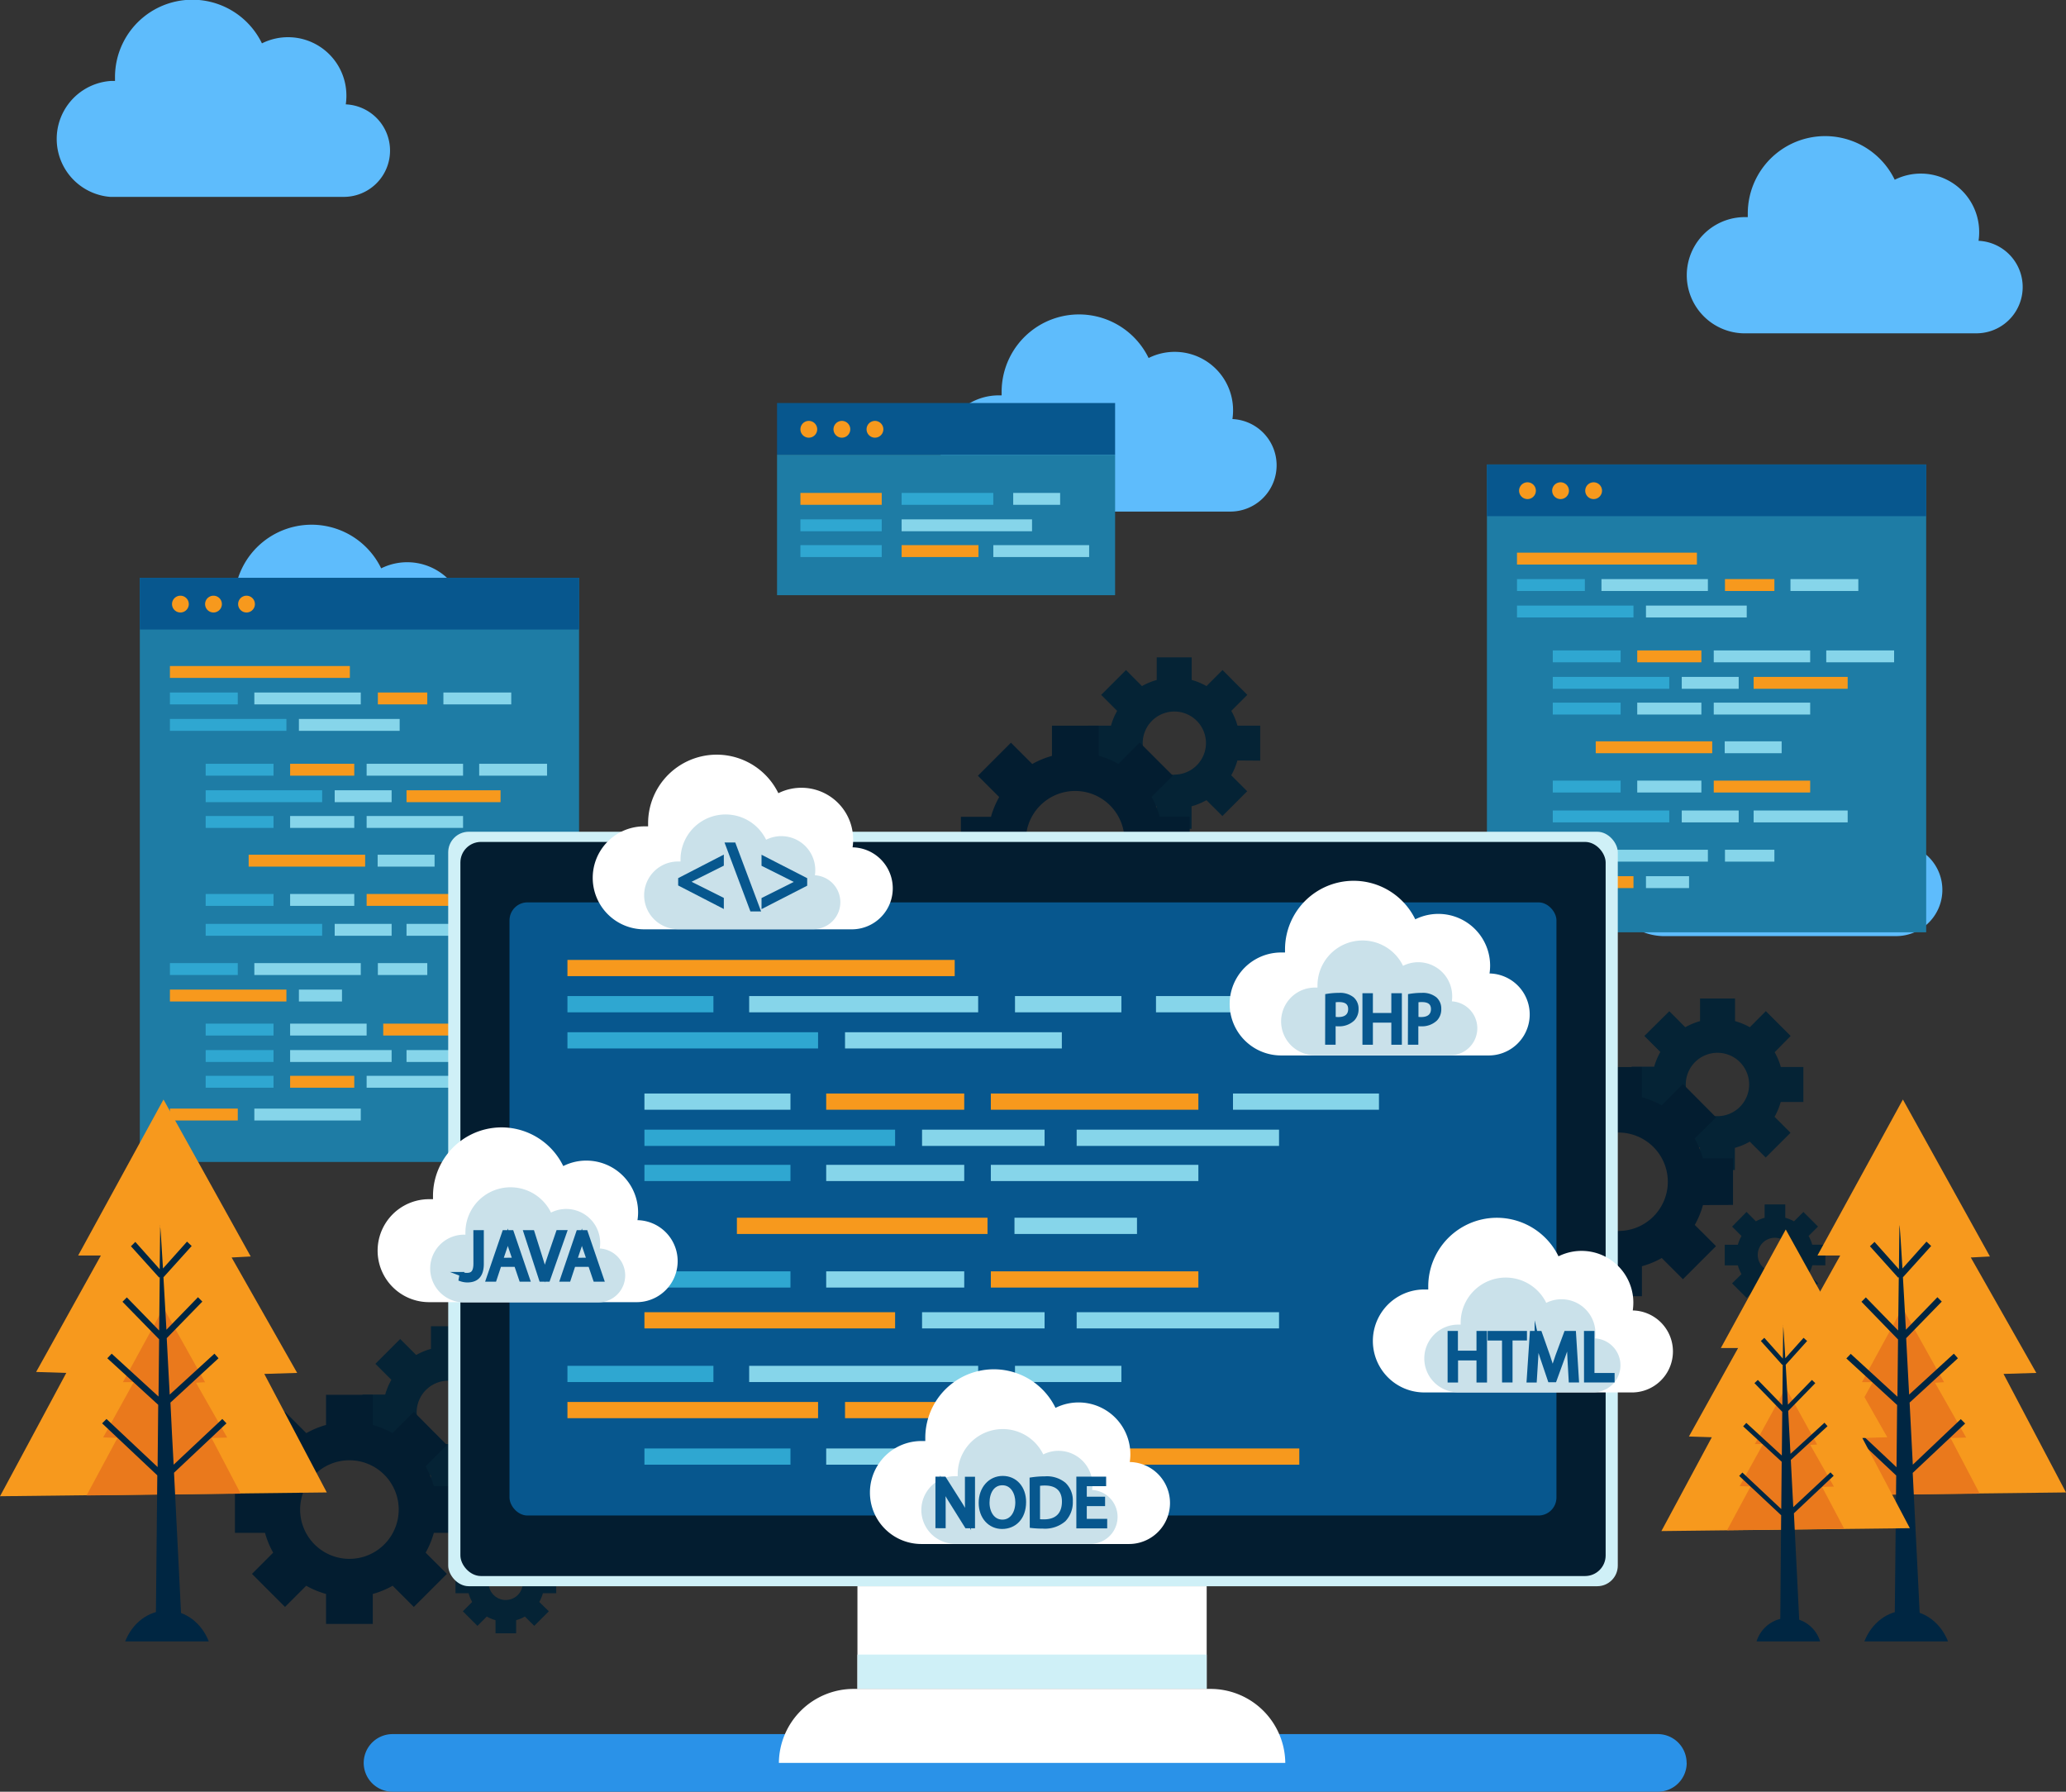 <svg id="Objects" xmlns="http://www.w3.org/2000/svg" viewBox="0 0 472.84 409.98"><rect x="0" y="0" width="472.84" height="409.98" fill="#333333" stroke="none"/><defs><style>.cls-1{fill:#5ebcfc;}.cls-2{fill:#1e7ca5;}.cls-17,.cls-3{fill:#07578e;}.cls-4,.cls-9{fill:#f7991d;}.cls-5{fill:#2fa7d1;}.cls-6{fill:#86d5ea;}.cls-7{fill:#052335;}.cls-8{fill:#031d30;}.cls-10,.cls-11,.cls-9{fill-rule:evenodd;}.cls-10{fill:#ea791c;}.cls-11,.cls-12{fill:#002642;}.cls-13{fill:#2a92e8;}.cls-14{fill:#fff;}.cls-15{fill:#cff0f7;}.cls-16{fill:#cae1ea;}.cls-17{stroke:#07578e;stroke-miterlimit:10;}</style></defs><path class="cls-1" d="M92.71,61.87a13,13,0,0,0,.15-2,13.36,13.36,0,0,0-19.33-12A17.7,17.7,0,0,0,39.9,55.65c0,.28,0,.55,0,.82l-.9,0A13.3,13.3,0,0,0,38.8,83H92.34a10.59,10.59,0,0,0,.37-21.17Z" transform="translate(-13.58 -37.95)"/><path class="cls-1" d="M295.64,133.87a14.45,14.45,0,0,0,.15-2,13.36,13.36,0,0,0-19.33-12,17.71,17.71,0,0,0-33.64,7.73c0,.28,0,.55,0,.82-.29,0-.59,0-.89,0a13.3,13.3,0,0,0-.22,26.59h53.53a10.59,10.59,0,0,0,.38-21.17Z" transform="translate(-13.58 -37.95)"/><path class="cls-1" d="M466.4,93.08a13,13,0,0,0,.15-2,13.36,13.36,0,0,0-19.33-12,17.7,17.7,0,0,0-33.63,7.73c0,.28,0,.55,0,.82q-.45,0-.9,0a13.3,13.3,0,0,0-.22,26.59H466a10.59,10.59,0,0,0,.37-21.17Z" transform="translate(-13.58 -37.95)"/><path class="cls-1" d="M448,231a13.13,13.13,0,0,0,.15-2,13.37,13.37,0,0,0-19.33-12,17.7,17.7,0,0,0-33.63,7.74c0,.27,0,.55,0,.82-.29,0-.59,0-.89,0a13.3,13.3,0,0,0-.23,26.59h53.54A10.58,10.58,0,0,0,448,231Z" transform="translate(-13.58 -37.95)"/><path class="cls-1" d="M120,182a13,13,0,0,0,.15-2,13.37,13.37,0,0,0-19.33-12,17.7,17.7,0,0,0-33.63,7.73c0,.28,0,.55,0,.83-.3,0-.6,0-.9,0a13.3,13.3,0,0,0-.22,26.59h53.54A10.59,10.59,0,0,0,120,182Z" transform="translate(-13.58 -37.95)"/><rect class="cls-2" x="32" y="132.22" width="100.53" height="133.66"/><rect class="cls-3" x="32" y="132.22" width="100.53" height="11.83"/><rect class="cls-4" x="38.89" y="152.4" width="41.18" height="2.72"/><rect class="cls-5" x="38.89" y="158.46" width="15.53" height="2.72"/><rect class="cls-6" x="58.21" y="158.46" width="24.36" height="2.72"/><rect class="cls-6" x="68.41" y="164.51" width="23.06" height="2.72"/><rect class="cls-4" x="86.48" y="158.46" width="11.31" height="2.72"/><rect class="cls-6" x="101.48" y="158.46" width="15.53" height="2.72"/><rect class="cls-5" x="38.89" y="164.51" width="26.66" height="2.72"/><rect class="cls-5" x="38.89" y="220.38" width="15.53" height="2.72"/><rect class="cls-6" x="58.21" y="220.38" width="24.36" height="2.72"/><rect class="cls-6" x="68.41" y="226.44" width="9.86" height="2.72"/><rect class="cls-6" x="86.48" y="220.38" width="11.31" height="2.72"/><rect class="cls-4" x="38.89" y="226.44" width="26.66" height="2.72"/><rect class="cls-4" x="38.89" y="253.67" width="15.53" height="2.72"/><rect class="cls-6" x="58.21" y="253.67" width="24.36" height="2.72"/><rect class="cls-5" x="47.07" y="174.77" width="15.53" height="2.72"/><rect class="cls-4" x="66.4" y="174.77" width="14.68" height="2.72"/><rect class="cls-6" x="76.6" y="180.83" width="13.03" height="2.72"/><rect class="cls-4" x="93.04" y="180.83" width="21.52" height="2.72"/><rect class="cls-6" x="83.91" y="174.77" width="22.07" height="2.72"/><rect class="cls-5" x="47.07" y="186.72" width="15.53" height="2.72"/><rect class="cls-6" x="66.4" y="186.72" width="14.68" height="2.72"/><rect class="cls-6" x="83.91" y="186.72" width="22.07" height="2.72"/><rect class="cls-6" x="109.67" y="174.77" width="15.53" height="2.72"/><rect class="cls-5" x="47.07" y="180.83" width="26.66" height="2.72"/><rect class="cls-5" x="47.07" y="234.23" width="15.53" height="2.72"/><rect class="cls-6" x="66.4" y="234.23" width="17.51" height="2.72"/><rect class="cls-6" x="66.4" y="240.28" width="23.23" height="2.72"/><rect class="cls-6" x="93.04" y="240.28" width="9.82" height="2.72"/><rect class="cls-4" x="87.71" y="234.23" width="29.01" height="2.72"/><rect class="cls-5" x="47.07" y="246.17" width="15.53" height="2.72"/><rect class="cls-4" x="66.4" y="246.17" width="14.68" height="2.72"/><rect class="cls-6" x="83.91" y="246.17" width="22.07" height="2.72"/><rect class="cls-5" x="47.07" y="240.28" width="15.53" height="2.72"/><rect class="cls-6" x="76.6" y="211.4" width="13.03" height="2.72"/><rect class="cls-6" x="93.04" y="211.4" width="21.52" height="2.72"/><rect class="cls-5" x="47.07" y="204.56" width="15.53" height="2.72"/><rect class="cls-6" x="66.4" y="204.56" width="14.68" height="2.72"/><rect class="cls-4" x="83.91" y="204.56" width="22.07" height="2.72"/><rect class="cls-5" x="47.07" y="211.4" width="26.66" height="2.72"/><rect class="cls-6" x="86.43" y="195.58" width="13.03" height="2.72"/><rect class="cls-4" x="56.91" y="195.58" width="26.66" height="2.72"/><path class="cls-4" d="M56.79,176.18a1.92,1.92,0,1,1-1.92-1.92A1.92,1.92,0,0,1,56.79,176.18Z" transform="translate(-13.58 -37.95)"/><path class="cls-4" d="M64.36,176.18a1.92,1.92,0,1,1-1.92-1.92A1.92,1.92,0,0,1,64.36,176.18Z" transform="translate(-13.58 -37.95)"/><path class="cls-4" d="M71.92,176.18A1.92,1.92,0,1,1,70,174.26,1.92,1.92,0,0,1,71.92,176.18Z" transform="translate(-13.58 -37.95)"/><rect class="cls-2" x="340.31" y="106.28" width="100.53" height="107.05"/><rect class="cls-3" x="340.31" y="106.28" width="100.53" height="11.83"/><rect class="cls-4" x="347.19" y="126.46" width="41.18" height="2.72"/><rect class="cls-5" x="347.19" y="132.51" width="15.53" height="2.72"/><rect class="cls-6" x="366.52" y="132.51" width="24.36" height="2.72"/><rect class="cls-6" x="376.71" y="138.57" width="23.06" height="2.72"/><rect class="cls-4" x="394.79" y="132.51" width="11.31" height="2.72"/><rect class="cls-6" x="409.78" y="132.51" width="15.53" height="2.72"/><rect class="cls-5" x="347.19" y="138.57" width="26.66" height="2.72"/><rect class="cls-5" x="347.19" y="194.44" width="15.53" height="2.72"/><rect class="cls-6" x="366.52" y="194.44" width="24.36" height="2.72"/><rect class="cls-6" x="376.71" y="200.49" width="9.86" height="2.72"/><rect class="cls-6" x="394.79" y="194.44" width="11.31" height="2.72"/><rect class="cls-4" x="347.19" y="200.49" width="26.66" height="2.72"/><rect class="cls-5" x="355.38" y="148.83" width="15.53" height="2.72"/><rect class="cls-4" x="374.71" y="148.83" width="14.68" height="2.72"/><rect class="cls-6" x="384.9" y="154.89" width="13.03" height="2.72"/><rect class="cls-4" x="401.35" y="154.89" width="21.52" height="2.72"/><rect class="cls-6" x="392.22" y="148.83" width="22.07" height="2.72"/><rect class="cls-5" x="355.38" y="160.78" width="15.53" height="2.72"/><rect class="cls-6" x="374.71" y="160.78" width="14.68" height="2.72"/><rect class="cls-6" x="392.22" y="160.78" width="22.07" height="2.72"/><rect class="cls-6" x="417.97" y="148.83" width="15.53" height="2.72"/><rect class="cls-5" x="355.38" y="154.89" width="26.66" height="2.72"/><rect class="cls-6" x="384.9" y="185.46" width="13.03" height="2.72"/><rect class="cls-6" x="401.35" y="185.46" width="21.52" height="2.72"/><rect class="cls-5" x="355.38" y="178.62" width="15.53" height="2.72"/><rect class="cls-6" x="374.71" y="178.62" width="14.68" height="2.72"/><rect class="cls-4" x="392.22" y="178.62" width="22.07" height="2.72"/><rect class="cls-5" x="355.38" y="185.46" width="26.66" height="2.72"/><rect class="cls-6" x="394.73" y="169.63" width="13.03" height="2.72"/><rect class="cls-4" x="365.21" y="169.63" width="26.66" height="2.72"/><path class="cls-4" d="M365.09,150.23a1.92,1.92,0,1,1-1.92-1.92A1.92,1.92,0,0,1,365.09,150.23Z" transform="translate(-13.58 -37.95)"/><path class="cls-4" d="M372.66,150.23a1.92,1.92,0,1,1-1.92-1.92A1.92,1.92,0,0,1,372.66,150.23Z" transform="translate(-13.58 -37.95)"/><path class="cls-4" d="M380.23,150.23a1.92,1.92,0,1,1-1.92-1.92A1.92,1.92,0,0,1,380.23,150.23Z" transform="translate(-13.58 -37.95)"/><rect class="cls-3" x="177.84" y="92.22" width="77.37" height="11.83"/><path class="cls-4" d="M200.61,136.18a1.92,1.92,0,1,1-1.92-1.92A1.92,1.92,0,0,1,200.61,136.18Z" transform="translate(-13.58 -37.95)"/><path class="cls-4" d="M208.18,136.18a1.92,1.92,0,1,1-1.92-1.92A1.92,1.92,0,0,1,208.18,136.18Z" transform="translate(-13.58 -37.95)"/><path class="cls-4" d="M215.75,136.18a1.92,1.92,0,1,1-1.92-1.92A1.92,1.92,0,0,1,215.75,136.18Z" transform="translate(-13.58 -37.95)"/><rect class="cls-2" x="177.84" y="104.05" width="77.37" height="32.14"/><rect class="cls-4" x="183.19" y="112.79" width="18.61" height="2.72"/><rect class="cls-5" x="206.35" y="112.79" width="20.98" height="2.72"/><rect class="cls-6" x="206.35" y="118.84" width="29.85" height="2.72"/><rect class="cls-6" x="231.89" y="112.79" width="10.74" height="2.72"/><rect class="cls-5" x="183.19" y="124.74" width="18.61" height="2.72"/><rect class="cls-4" x="206.35" y="124.74" width="17.59" height="2.72"/><rect class="cls-6" x="227.34" y="124.74" width="21.93" height="2.72"/><rect class="cls-5" x="183.19" y="118.84" width="18.61" height="2.72"/><path class="cls-7" d="M426.31,290.1v-8h-5.16a15.27,15.27,0,0,0-1.41-3.38L423.4,275l-5.68-5.68L414.06,273a15.32,15.32,0,0,0-3.39-1.4v-5.18h-8v5.18a15.44,15.44,0,0,0-3.38,1.4l-3.66-3.66L389.92,275l3.66,3.66a14.81,14.81,0,0,0-1.41,3.38H387v8h5.16a14.52,14.52,0,0,0,1.41,3.4l-3.65,3.65,5.68,5.67,3.64-3.64a14.55,14.55,0,0,0,3.4,1.42v5.14h8V300.6a14.62,14.62,0,0,0,3.41-1.42l3.64,3.64,5.68-5.67-3.65-3.65a15.43,15.43,0,0,0,1.41-3.4Zm-19.65,3.25a7.25,7.25,0,1,1,7.24-7.24A7.24,7.24,0,0,1,406.66,293.35Z" transform="translate(-13.58 -37.95)"/><path class="cls-7" d="M431.34,327.48v-4.72h-3a9,9,0,0,0-.83-2l2.15-2.15-3.34-3.34-2.15,2.15a8.69,8.69,0,0,0-2-.82v-3.05h-4.72v3.05a8.69,8.69,0,0,0-2,.82l-2.15-2.15L410,318.62l2.15,2.15a9,9,0,0,0-.83,2h-3v4.72h3a8.69,8.69,0,0,0,.82,2L410,331.62l3.34,3.33,2.14-2.14a8.2,8.2,0,0,0,2,.83v3h4.72v-3a8.2,8.2,0,0,0,2-.83l2.14,2.14,3.34-3.33-2.15-2.15a8.29,8.29,0,0,0,.83-2ZM419.79,329a3.91,3.91,0,1,1,3.9-3.91A3.9,3.9,0,0,1,419.79,329Z" transform="translate(-13.58 -37.95)"/><path class="cls-8" d="M410.21,313.66V303h-6.89a19.45,19.45,0,0,0-1.88-4.51l4.88-4.88L398.75,286l-4.88,4.88a19.87,19.87,0,0,0-4.51-1.87v-6.9h-10.7V289a19.87,19.87,0,0,0-4.51,1.87L369.27,286l-7.56,7.56,4.87,4.88A20.36,20.36,0,0,0,364.7,303h-6.88v10.7h6.87a20.09,20.09,0,0,0,1.87,4.54l-4.85,4.85,7.56,7.57,4.85-4.85a20.12,20.12,0,0,0,4.54,1.88v6.86h10.7v-6.86a19.75,19.75,0,0,0,4.54-1.88l4.85,4.85,7.57-7.57-4.86-4.85a20.09,20.09,0,0,0,1.87-4.54Zm-26.2,6a11.28,11.28,0,1,1,11.28-11.28A11.28,11.28,0,0,1,384,319.62Z" transform="translate(-13.58 -37.95)"/><path class="cls-7" d="M302,212v-8H296.8a15.35,15.35,0,0,0-1.41-3.39l3.66-3.66-5.68-5.68-3.66,3.67a14.86,14.86,0,0,0-3.39-1.4v-5.18h-8v5.18a15,15,0,0,0-3.38,1.4l-3.66-3.67-5.68,5.68,3.66,3.66a14.88,14.88,0,0,0-1.41,3.39h-5.17v8h5.16a14.52,14.52,0,0,0,1.41,3.4L265.57,219l5.68,5.68,3.64-3.64a15,15,0,0,0,3.4,1.41v5.15h8v-5.15a15,15,0,0,0,3.41-1.41l3.64,3.64,5.68-5.68-3.65-3.64a15.43,15.43,0,0,0,1.41-3.4Zm-19.65,3.24a7.24,7.24,0,1,1,7.24-7.24A7.24,7.24,0,0,1,282.31,215.2Z" transform="translate(-13.58 -37.95)"/><path class="cls-7" d="M307,249.33v-4.72h-3a9.19,9.19,0,0,0-.83-2l2.15-2.15-3.34-3.34-2.15,2.16a8.72,8.72,0,0,0-2-.83v-3h-4.72v3a8.72,8.72,0,0,0-2,.83l-2.15-2.16-3.34,3.34,2.15,2.15a9.19,9.19,0,0,0-.83,2h-3v4.72h3a8.58,8.58,0,0,0,.82,2l-2.14,2.14,3.34,3.34,2.14-2.14a9.06,9.06,0,0,0,2,.83v3h4.72v-3a9.06,9.06,0,0,0,2-.83l2.14,2.14,3.34-3.34-2.15-2.14a8.2,8.2,0,0,0,.83-2Zm-11.55,1.56a3.91,3.91,0,1,1,3.9-3.91A3.9,3.9,0,0,1,295.44,250.89Z" transform="translate(-13.58 -37.95)"/><path class="cls-8" d="M285.86,235.52v-10.7H279a19.52,19.52,0,0,0-1.88-4.52l4.88-4.87-7.57-7.57-4.88,4.88a20.3,20.3,0,0,0-4.51-1.86V204h-10.7v6.91a20.3,20.3,0,0,0-4.51,1.86l-4.88-4.88-7.56,7.57,4.87,4.87a20.44,20.44,0,0,0-1.88,4.52h-6.88v10.7h6.87a19.83,19.83,0,0,0,1.87,4.53l-4.85,4.86,7.56,7.57,4.85-4.86a19.7,19.7,0,0,0,4.54,1.89v6.86H265v-6.86a19.34,19.34,0,0,0,4.54-1.89l4.85,4.86,7.57-7.57-4.86-4.86a20.32,20.32,0,0,0,1.88-4.53Zm-26.2,6a11.29,11.29,0,1,1,11.28-11.29A11.29,11.29,0,0,1,259.66,241.48Z" transform="translate(-13.58 -37.95)"/><path class="cls-7" d="M135.85,365.13v-8h-5.16a14.84,14.84,0,0,0-1.42-3.38l3.67-3.66-5.68-5.68L123.6,348a15.32,15.32,0,0,0-3.39-1.4v-5.18h-8v5.18a15.24,15.24,0,0,0-3.38,1.4l-3.66-3.66-5.68,5.68,3.66,3.66a14.81,14.81,0,0,0-1.41,3.38H96.54v8h5.16a14.52,14.52,0,0,0,1.41,3.4l-3.65,3.65,5.68,5.68,3.64-3.65a14.55,14.55,0,0,0,3.4,1.42v5.14h8v-5.14a14.62,14.62,0,0,0,3.41-1.42l3.64,3.65,5.68-5.68-3.65-3.65a14.93,14.93,0,0,0,1.4-3.4Zm-19.65,3.25a7.25,7.25,0,1,1,7.24-7.24A7.25,7.25,0,0,1,116.2,368.38Z" transform="translate(-13.58 -37.95)"/><path class="cls-7" d="M140.88,402.51v-4.72h-3a9,9,0,0,0-.83-2l2.15-2.15-3.34-3.34-2.15,2.15a8.69,8.69,0,0,0-2-.82v-3.05H127v3.05a8.69,8.69,0,0,0-2,.82l-2.15-2.15-3.34,3.34,2.15,2.15a9,9,0,0,0-.83,2h-3v4.72h3a9,9,0,0,0,.82,2l-2.14,2.14,3.34,3.33,2.14-2.13a9.06,9.06,0,0,0,2,.83v3h4.72v-3a9.06,9.06,0,0,0,2-.83l2.14,2.13,3.34-3.33L137,404.51a8.54,8.54,0,0,0,.83-2Zm-11.55,1.55a3.91,3.91,0,1,1,3.9-3.9A3.9,3.9,0,0,1,129.33,404.06Z" transform="translate(-13.58 -37.95)"/><path class="cls-8" d="M119.75,388.7V378h-6.89a19.78,19.78,0,0,0-1.88-4.52l4.88-4.88L108.29,361l-4.88,4.88a19.87,19.87,0,0,0-4.51-1.87v-6.9H88.2v6.9a19.87,19.87,0,0,0-4.51,1.87L78.81,361l-7.56,7.56,4.87,4.88A20.24,20.24,0,0,0,74.24,378H67.35v10.7h6.88a20.21,20.21,0,0,0,1.87,4.53l-4.85,4.86,7.56,7.56,4.85-4.85a20.12,20.12,0,0,0,4.54,1.88v6.86H98.9v-6.86a19.75,19.75,0,0,0,4.54-1.88l4.85,4.85,7.57-7.56L111,393.23a20.21,20.21,0,0,0,1.87-4.53Zm-26.2,5.95a11.28,11.28,0,1,1,11.28-11.28A11.28,11.28,0,0,1,93.55,394.65Z" transform="translate(-13.58 -37.95)"/><path class="cls-9" d="M13.58,380.32l74.79-.87-14.3-27.12,7.52-.23-15-26.41,4.37-.23L51,289.54,31.47,325.23h5.2L21.85,351.88l6.9.22s-15.27,28.45-15.17,28.22Z" transform="translate(-13.58 -37.95)"/><path class="cls-10" d="M62,367l3.57-.11-7.14-12.55,2.08-.11L51,337.21l-9.28,17h2.47l-7,12.65,3.28.11s-6.13,11.42-7.08,13.17l35.28-.41Z" transform="translate(-13.58 -37.95)"/><path class="cls-11" d="M50.24,318.38l-.11,10-5.58-6.26-1,1L50,330.28l.14-.11L50,342.4l-7.39-7.58-1,1L50,344.41l-.14,13.1L39.14,347.7l-1,1.05L49.79,359.4l-.14,14.24-11.7-11-1,1,12.63,11.9-.36,35.83h6s-.82-17-1.81-36.43l12-11.3-.95-1L53.32,373.1c-.26-4.68-.51-9.5-.73-14.21l11-10.14-.93-1.05-10.24,9.36c-.22-4.45-.45-8.79-.68-12.91l8.15-8.37-1-1-7.22,7.44c-.25-4.45-.48-8.51-.68-12l6.46-7.16-1.07-1-5.5,6.15c-.34-5.84-.59-9.59-.68-9.9Z" transform="translate(-13.58 -37.95)"/><path class="cls-12" d="M61.37,413.54c-1.63-4.16-5.3-7.07-9.57-7.07s-7.95,2.91-9.57,7.07Z" transform="translate(-13.58 -37.95)"/><path class="cls-9" d="M411.63,380.32l74.79-.87-14.3-27.12,7.51-.23-15-26.41,4.38-.23-19.92-35.92-19.55,35.69h5.21L419.9,351.88l6.89.22s-15.27,28.45-15.16,28.22Z" transform="translate(-13.58 -37.95)"/><path class="cls-10" d="M460,367l3.57-.11-7.14-12.55,2.08-.11L449,337.21l-9.28,17h2.47l-7,12.65,3.27.11-7.07,13.17,35.28-.41Z" transform="translate(-13.58 -37.95)"/><path class="cls-11" d="M448.29,318.38l-.11,10-5.58-6.26-1.05,1,6.46,7.19.14-.11L448,342.4l-7.39-7.58-1,1,8.37,8.63-.14,13.1-10.69-9.81-1,1.05,11.62,10.65-.14,14.24-11.7-11-1,1,12.63,11.9-.37,35.83h5.95s-.81-17-1.8-36.43l12-11.3-1-1L451.36,373.1c-.25-4.68-.5-9.5-.73-14.21l11.05-10.14-.93-1.05-10.23,9.36c-.23-4.45-.45-8.79-.68-12.91l8.15-8.37-1-1-7.21,7.44c-.26-4.45-.48-8.51-.68-12l6.46-7.16-1.07-1-5.5,6.15c-.34-5.84-.59-9.59-.68-9.9Z" transform="translate(-13.58 -37.95)"/><path class="cls-12" d="M459.42,413.54c-1.63-4.16-5.3-7.07-9.58-7.07s-7.94,2.91-9.57,7.07Z" transform="translate(-13.58 -37.95)"/><path class="cls-9" d="M393.83,388.29l56.85-.66L439.81,367l5.71-.18-11.43-20.07,3.33-.17-15.14-27.3-14.85,27.12h3.95l-11.26,20.25,5.24.17s-11.61,21.62-11.53,21.45Z" transform="translate(-13.58 -37.95)"/><path class="cls-10" d="M430.59,378.19l2.71-.08-5.42-9.54,1.58-.08-7.19-13-7.06,12.89h1.88L411.74,378l2.49.09-5.38,10,26.81-.32Z" transform="translate(-13.58 -37.95)"/><path class="cls-11" d="M421.7,341.22l-.09,7.6-4.24-4.75-.79.73,4.9,5.46.11-.09-.09,9.3-5.61-5.76-.77.73,6.36,6.56-.1,10-8.13-7.46-.72.79,8.82,8.1-.1,10.82-8.9-8.35-.73.77,9.61,9L421,411.91h4.52s-.62-12.93-1.37-27.69l9.1-8.59-.73-.77L424,382.81c-.19-3.56-.38-7.22-.56-10.8l8.4-7.72-.7-.79-7.78,7.12c-.17-3.39-.35-6.69-.52-9.82l6.2-6.36-.77-.73-5.49,5.66c-.19-3.39-.36-6.47-.51-9.13l4.9-5.44-.81-.73-4.18,4.67c-.26-4.44-.45-7.29-.51-7.52Z" transform="translate(-13.58 -37.95)"/><path class="cls-12" d="M430.15,413.54a7.61,7.61,0,0,0-14.55,0Z" transform="translate(-13.58 -37.95)"/><path class="cls-13" d="M399.61,441.34a6.59,6.59,0,0,1-6.59,6.59H103.41a6.6,6.6,0,0,1-6.59-6.59h0a6.6,6.6,0,0,1,6.59-6.59H393a6.59,6.59,0,0,1,6.59,6.59Z" transform="translate(-13.58 -37.95)"/><rect class="cls-14" x="209.82" y="400.91" width="79.93" height="23.5" transform="translate(485.99 787.37) rotate(180)"/><rect class="cls-15" x="209.82" y="416.54" width="79.93" height="7.87" transform="translate(485.99 803.01) rotate(180)"/><path class="cls-14" d="M209.11,424.41h81.35a17.11,17.11,0,0,1,17.28,16.93H191.84A17.1,17.1,0,0,1,209.11,424.41Z" transform="translate(-13.58 -37.95)"/><rect class="cls-15" x="116.16" y="228.27" width="267.68" height="172.64" rx="4.71" transform="translate(486.42 591.23) rotate(180)"/><rect class="cls-8" x="118.94" y="230.6" width="262.11" height="167.98" rx="4.71" transform="translate(486.42 591.23) rotate(180)"/><rect class="cls-3" x="130.2" y="244.44" width="239.61" height="140.3" rx="4.11" transform="translate(486.42 591.22) rotate(180)"/><rect class="cls-4" x="129.87" y="219.65" width="88.63" height="3.71"/><rect class="cls-5" x="129.87" y="227.92" width="33.41" height="3.72"/><rect class="cls-6" x="171.46" y="227.92" width="52.41" height="3.72"/><rect class="cls-6" x="193.4" y="236.2" width="49.62" height="3.71"/><rect class="cls-6" x="232.3" y="227.92" width="24.35" height="3.72"/><rect class="cls-6" x="264.57" y="227.92" width="33.41" height="3.72"/><rect class="cls-5" x="129.87" y="236.2" width="57.36" height="3.71"/><rect class="cls-5" x="129.87" y="312.53" width="33.41" height="3.71"/><rect class="cls-6" x="171.46" y="312.53" width="52.41" height="3.71"/><rect class="cls-4" x="193.4" y="320.8" width="21.23" height="3.71"/><rect class="cls-6" x="232.3" y="312.53" width="24.35" height="3.71"/><rect class="cls-4" x="129.87" y="320.8" width="57.36" height="3.71"/><rect class="cls-6" x="147.49" y="250.22" width="33.42" height="3.71"/><rect class="cls-4" x="189.09" y="250.22" width="31.59" height="3.71"/><rect class="cls-6" x="211.03" y="258.49" width="28.04" height="3.72"/><rect class="cls-6" x="246.41" y="258.49" width="46.32" height="3.72"/><rect class="cls-4" x="226.77" y="250.22" width="47.5" height="3.71"/><rect class="cls-5" x="147.49" y="266.54" width="33.42" height="3.71"/><rect class="cls-6" x="189.09" y="266.54" width="31.59" height="3.71"/><rect class="cls-6" x="226.77" y="266.54" width="47.5" height="3.71"/><rect class="cls-6" x="282.19" y="250.22" width="33.41" height="3.71"/><rect class="cls-5" x="147.49" y="258.49" width="57.37" height="3.72"/><rect class="cls-5" x="147.49" y="331.44" width="33.42" height="3.71"/><rect class="cls-6" x="189.09" y="331.44" width="37.68" height="3.71"/><rect class="cls-4" x="234.94" y="331.44" width="62.43" height="3.71"/><rect class="cls-6" x="211.03" y="300.26" width="28.04" height="3.71"/><rect class="cls-6" x="246.41" y="300.26" width="46.32" height="3.71"/><rect class="cls-5" x="147.49" y="290.91" width="33.42" height="3.71"/><rect class="cls-6" x="189.09" y="290.91" width="31.59" height="3.71"/><rect class="cls-4" x="226.77" y="290.91" width="47.5" height="3.71"/><rect class="cls-4" x="147.49" y="300.26" width="57.37" height="3.71"/><rect class="cls-6" x="232.18" y="278.64" width="28.04" height="3.72"/><rect class="cls-4" x="168.65" y="278.64" width="57.36" height="3.72"/><path class="cls-14" d="M208.71,231.82a11.53,11.53,0,0,0,.13-1.77,11.84,11.84,0,0,0-17.12-10.6,15.7,15.7,0,0,0-29.81,6.86c0,.24,0,.48,0,.73-.27,0-.53,0-.8,0a11.78,11.78,0,0,0-.19,23.56h47.44a9.38,9.38,0,0,0,.33-18.76Z" transform="translate(-13.58 -37.95)"/><path class="cls-16" d="M200.08,238.25a7.24,7.24,0,0,0,.09-1.15,7.77,7.77,0,0,0-11.25-7,10.32,10.32,0,0,0-19.59,4.5c0,.16,0,.32,0,.48l-.52,0a7.74,7.74,0,0,0-.13,15.48h31.17a6.17,6.17,0,0,0,.22-12.33Z" transform="translate(-13.58 -37.95)"/><path class="cls-17" d="M169.29,239.19l9.45-4.87v1.4l-8,4v0l8,4v1.41l-9.45-4.87Z" transform="translate(-13.58 -37.95)"/><path class="cls-17" d="M185.67,246l-5.55-14.77h1.39L187.05,246Z" transform="translate(-13.58 -37.95)"/><path class="cls-17" d="M197.82,240.31l-9.45,4.85v-1.41l8-4v0l-8-4v-1.4l9.45,4.85Z" transform="translate(-13.58 -37.95)"/><path class="cls-14" d="M272.15,372.47a11.49,11.49,0,0,0,.13-1.76,11.85,11.85,0,0,0-17.13-10.61,15.69,15.69,0,0,0-29.8,6.86c0,.24,0,.49,0,.73-.26,0-.52,0-.79,0a11.78,11.78,0,0,0-.2,23.56h47.45a9.38,9.38,0,0,0,.33-18.76Z" transform="translate(-13.58 -37.95)"/><path class="cls-16" d="M263.52,378.9a7.24,7.24,0,0,0,.09-1.15,7.78,7.78,0,0,0-11.26-7,10.31,10.31,0,0,0-19.58,4.5c0,.16,0,.32,0,.48l-.52,0a7.74,7.74,0,0,0-.13,15.48H263.3a6.17,6.17,0,0,0,.22-12.33Z" transform="translate(-13.58 -37.95)"/><path class="cls-17" d="M228.17,387.13V376.34h1.52l3.46,5.46a30.16,30.16,0,0,1,1.93,3.51l0,0c-.13-1.44-.16-2.75-.16-4.43v-4.52h1.31v10.79h-1.41l-3.42-5.47a32.07,32.07,0,0,1-2-3.6h0c.08,1.36.11,2.66.11,4.45v4.61Z" transform="translate(-13.58 -37.95)"/><path class="cls-17" d="M247.92,381.63c0,3.71-2.26,5.68-5,5.68s-4.85-2.21-4.85-5.48,2.13-5.66,5-5.66S247.92,378.43,247.92,381.63Zm-8.37.17c0,2.31,1.24,4.37,3.44,4.37s3.46-2,3.46-4.48c0-2.14-1.13-4.38-3.45-4.38S239.55,379.43,239.55,381.8Z" transform="translate(-13.58 -37.95)"/><path class="cls-17" d="M249.72,376.49a19.77,19.77,0,0,1,3-.22,6.17,6.17,0,0,1,4.37,1.34,5,5,0,0,1,1.52,3.87,5.73,5.73,0,0,1-1.55,4.2,6.64,6.64,0,0,1-4.77,1.55,22.56,22.56,0,0,1-2.53-.13Zm1.39,9.54a9.41,9.41,0,0,0,1.41.08c3,0,4.6-1.67,4.6-4.58,0-2.54-1.43-4.16-4.37-4.16a8.07,8.07,0,0,0-1.64.14Z" transform="translate(-13.58 -37.95)"/><path class="cls-17" d="M266,382.08h-4.19V386h4.67v1.17h-6.06V376.34h5.82v1.17h-4.43v3.41H266Z" transform="translate(-13.58 -37.95)"/><path class="cls-14" d="M387.27,337.79a12.91,12.91,0,0,0,.13-1.76,11.85,11.85,0,0,0-17.13-10.61,15.7,15.7,0,0,0-29.81,6.86c0,.24,0,.49,0,.73-.26,0-.53,0-.8,0a11.78,11.78,0,0,0-.19,23.56h47.44a9.38,9.38,0,0,0,.34-18.76Z" transform="translate(-13.58 -37.95)"/><path class="cls-16" d="M378.63,344.22a7.24,7.24,0,0,0,.09-1.15,7.77,7.77,0,0,0-11.25-7,10.32,10.32,0,0,0-19.59,4.5c0,.16,0,.32,0,.48l-.52,0a7.74,7.74,0,0,0-.13,15.48h31.17a6.17,6.17,0,0,0,.21-12.33Z" transform="translate(-13.58 -37.95)"/><path class="cls-17" d="M346.75,343v4.51H352V343h1.41V353.8H352v-5.06h-5.22v5.06h-1.39V343Z" transform="translate(-13.58 -37.95)"/><path class="cls-17" d="M357.84,344.19h-3.29V343h8v1.18h-3.3v9.61h-1.4Z" transform="translate(-13.58 -37.95)"/><path class="cls-17" d="M372.83,349.06c-.08-1.51-.17-3.31-.16-4.66h-.05c-.37,1.27-.81,2.61-1.36,4.1l-1.9,5.23H368.3l-1.74-5.14c-.52-1.52-.95-2.91-1.25-4.19h0c0,1.35-.12,3.15-.21,4.77l-.29,4.63h-1.33L364.2,343H366l1.84,5.22c.45,1.32.82,2.51,1.09,3.63h0c.27-1.09.65-2.27,1.13-3.63L372,343h1.78l.67,10.79H373.1Z" transform="translate(-13.58 -37.95)"/><path class="cls-17" d="M376.6,343H378v9.62h4.61v1.17h-6Z" transform="translate(-13.58 -37.95)"/><path class="cls-14" d="M159.48,317.13a11.4,11.4,0,0,0,.14-1.76,11.85,11.85,0,0,0-11.85-11.85,11.7,11.7,0,0,0-5.28,1.25,15.69,15.69,0,0,0-29.81,6.85c0,.25,0,.49,0,.73-.26,0-.53,0-.8,0a11.78,11.78,0,0,0-.19,23.56h47.44a9.38,9.38,0,0,0,.33-18.76Z" transform="translate(-13.58 -37.95)"/><path class="cls-16" d="M150.85,323.56a7.24,7.24,0,0,0,.09-1.15,7.77,7.77,0,0,0-11.25-7A10.32,10.32,0,0,0,120.1,320c0,.16,0,.32,0,.47l-.52,0a7.75,7.75,0,0,0-.13,15.49h31.16a6.17,6.17,0,0,0,.22-12.33Z" transform="translate(-13.58 -37.95)"/><path class="cls-17" d="M122.42,319.93h1.39v7.22c0,2.87-1.41,3.75-3.27,3.75a4.56,4.56,0,0,1-1.48-.26l.2-1.14a3.18,3.18,0,0,0,1.17.21c1.25,0,2-.56,2-2.67Z" transform="translate(-13.58 -37.95)"/><path class="cls-17" d="M127.87,327.33l-1.12,3.39h-1.44L129,319.93h1.68l3.68,10.79h-1.49l-1.15-3.39Zm3.54-1.09-1.06-3.11c-.24-.7-.4-1.34-.56-2h0c-.16.64-.34,1.3-.54,2l-1.06,3.12Z" transform="translate(-13.58 -37.95)"/><path class="cls-17" d="M137.44,330.72l-3.52-10.79h1.5l1.68,5.32c.47,1.45.87,2.76,1.16,4h0c.3-1.25.75-2.61,1.23-4l1.83-5.33h1.48L139,330.72Z" transform="translate(-13.58 -37.95)"/><path class="cls-17" d="M144.83,327.33l-1.12,3.39h-1.44l3.67-10.79h1.68l3.68,10.79h-1.49l-1.15-3.39Zm3.54-1.09-1.06-3.11c-.24-.7-.4-1.34-.56-2h0c-.16.64-.34,1.3-.54,2l-1.06,3.12Z" transform="translate(-13.58 -37.95)"/><path class="cls-14" d="M354.49,260.68a12.94,12.94,0,0,0,.13-1.77,11.85,11.85,0,0,0-17.13-10.6,15.7,15.7,0,0,0-29.81,6.86c0,.24,0,.48,0,.73-.26,0-.53,0-.79,0a11.78,11.78,0,0,0-.2,23.56h47.44a9.38,9.38,0,0,0,.34-18.76Z" transform="translate(-13.58 -37.95)"/><path class="cls-16" d="M345.86,267.11a8.8,8.8,0,0,0,.08-1.16,7.77,7.77,0,0,0-11.25-7,10.31,10.31,0,0,0-19.58,4.5c0,.16,0,.32,0,.48l-.52,0a7.74,7.74,0,0,0-.13,15.48h31.17a6.17,6.17,0,0,0,.22-12.33Z" transform="translate(-13.58 -37.95)"/><path class="cls-17" d="M317.38,265.85a16.51,16.51,0,0,1,2.68-.21,4.41,4.41,0,0,1,3,.9,2.92,2.92,0,0,1,.95,2.26,3.19,3.19,0,0,1-.83,2.3,4.46,4.46,0,0,1-3.3,1.19,4.76,4.76,0,0,1-1.12-.1v4.32h-1.4Zm1.4,5.2a4.55,4.55,0,0,0,1.15.12c1.68,0,2.7-.82,2.7-2.31s-1-2.11-2.54-2.11a6.09,6.09,0,0,0-1.31.11Z" transform="translate(-13.58 -37.95)"/><path class="cls-17" d="M327.29,265.72v4.52h5.22v-4.52h1.41v10.79h-1.41v-5.06h-5.22v5.06H325.9V265.72Z" transform="translate(-13.58 -37.95)"/><path class="cls-17" d="M336.33,265.85a16.27,16.27,0,0,1,2.67-.21,4.42,4.42,0,0,1,3,.9,2.91,2.91,0,0,1,.94,2.26,3.19,3.19,0,0,1-.83,2.3,4.46,4.46,0,0,1-3.3,1.19,4.81,4.81,0,0,1-1.12-.1v4.32h-1.39Zm1.39,5.2a4.66,4.66,0,0,0,1.15.12c1.68,0,2.71-.82,2.71-2.31s-1-2.11-2.55-2.11a6.16,6.16,0,0,0-1.31.11Z" transform="translate(-13.58 -37.95)"/></svg>